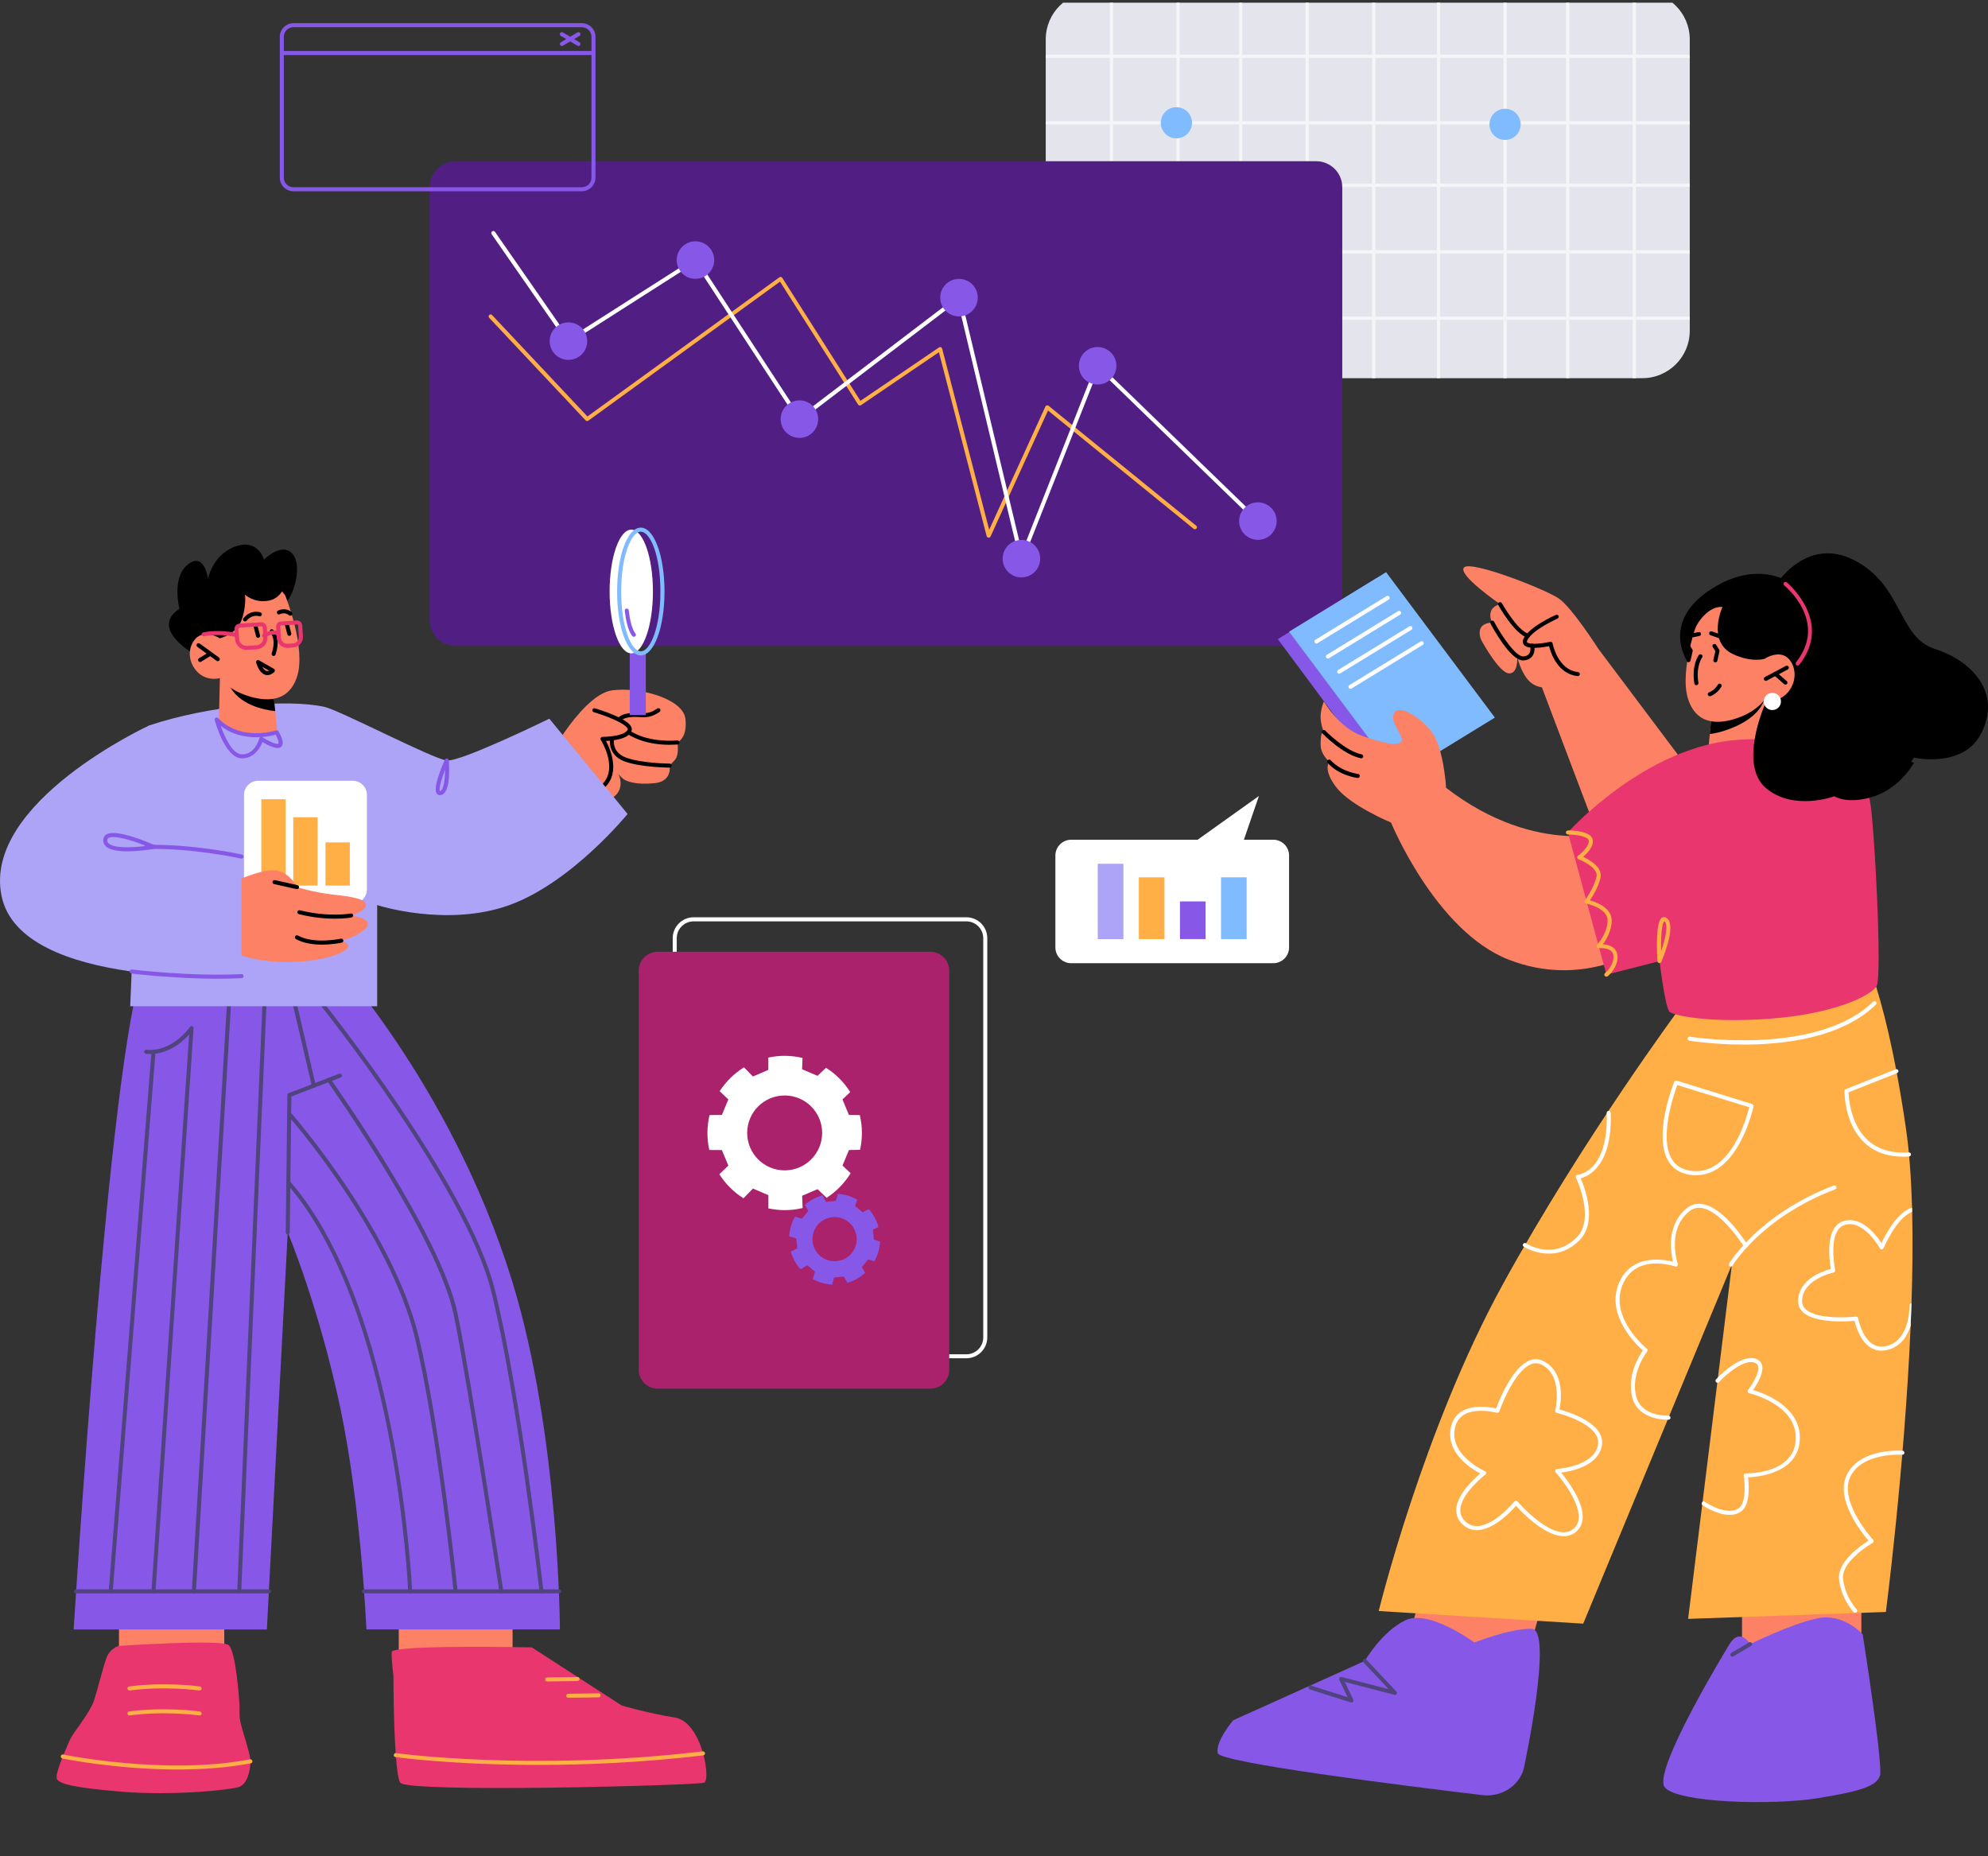 <svg width="738" height="689" viewBox="0 0 738 689" fill="none" xmlns="http://www.w3.org/2000/svg">
<rect x="0" y="0" width="738" height="689" fill="#333333" stroke="none"/>
<g clip-path="url(#clip0_101_1529)">
<path d="M627.287 14.601V122.791C627.287 132.506 619.393 140.392 609.667 140.392H405.826C396.1 140.392 388.206 132.527 388.206 122.791V14.601C388.206 4.886 396.079 -3 405.826 -3H609.667C619.393 -3 627.287 4.886 627.287 14.601Z" fill="#E4E4ED"/>
<path d="M627.286 20.278H388.226V21.477H627.286V20.278Z" fill="#F5F5F7"/>
<path d="M627.286 44.966V46.164H388.626C388.478 46.164 388.331 46.101 388.226 46.017V45.134C388.331 45.029 388.457 44.987 388.626 44.987H627.286V44.966Z" fill="#F5F5F7"/>
<path d="M627.286 68.223V69.337C627.223 69.358 627.159 69.379 627.075 69.379H388.226V68.181H627.096C627.159 68.181 627.223 68.202 627.286 68.223Z" fill="#F5F5F7"/>
<path d="M627.286 92.868V94.067H388.415C388.352 94.067 388.289 94.046 388.226 94.025V92.91C388.289 92.889 388.352 92.868 388.415 92.868H627.286V92.868Z" fill="#F5F5F7"/>
<path d="M627.286 117.576V118.69C627.223 118.712 627.159 118.733 627.075 118.733H388.226V117.534H627.096C627.159 117.534 627.223 117.555 627.286 117.576Z" fill="#F5F5F7"/>
<path d="M413.217 -3H412.018V140.371H413.217V-3Z" fill="#F5F5F7"/>
<path d="M437.913 -3H436.713V140.371H437.913V-3Z" fill="#F5F5F7"/>
<path d="M461.171 -3H459.971V140.371H461.171V-3Z" fill="#F5F5F7"/>
<path d="M485.866 -3H484.666V140.371H485.866V-3Z" fill="#F5F5F7"/>
<path d="M510.578 -3H509.378V140.371H510.578V-3Z" fill="#F5F5F7"/>
<path d="M534.621 -3H533.421V140.371H534.621V-3Z" fill="#F5F5F7"/>
<path d="M559.338 -3H558.138V140.371H559.338V-3Z" fill="#F5F5F7"/>
<path d="M582.574 -3H581.374V140.371H582.574V-3Z" fill="#F5F5F7"/>
<path d="M607.288 -3H606.088V140.371H607.288V-3Z" fill="#F5F5F7"/>
<path d="M436.709 51.358C439.906 51.358 442.498 48.769 442.498 45.575C442.498 42.382 439.906 39.792 436.709 39.792C433.512 39.792 430.92 42.382 430.92 45.575C430.92 48.769 433.512 51.358 436.709 51.358Z" fill="#80BAFF"/>
<path d="M460.562 99.849C463.759 99.849 466.351 97.26 466.351 94.067C466.351 90.873 463.759 88.284 460.562 88.284C457.364 88.284 454.772 90.873 454.772 94.067C454.772 97.26 457.364 99.849 460.562 99.849Z" fill="#5C69A5"/>
<path d="M558.725 51.947C561.922 51.947 564.514 49.358 564.514 46.164C564.514 42.97 561.922 40.381 558.725 40.381C555.527 40.381 552.936 42.97 552.936 46.164C552.936 49.358 555.527 51.947 558.725 51.947Z" fill="#80BAFF"/>
<path d="M488.624 239.792H169.168C163.821 239.792 159.506 235.46 159.506 230.14V69.505C159.506 64.164 163.842 59.853 169.168 59.853H488.624C493.971 59.853 498.286 64.185 498.286 69.505V230.14C498.307 235.46 493.971 239.792 488.624 239.792Z" fill="#511E84"/>
<path d="M367.011 199.607C366.632 199.586 366.358 199.355 366.274 199.039L348.549 130.761L319.603 150.422C319.435 150.527 319.224 150.569 319.035 150.527C318.845 150.485 318.656 150.359 318.551 150.191L289.563 104.559L218.409 156.163C218.093 156.394 217.672 156.352 217.419 156.079L181.59 117.975C181.316 117.681 181.316 117.197 181.632 116.924C181.927 116.651 182.411 116.651 182.685 116.966L218.072 154.607L289.331 102.94C289.5 102.814 289.71 102.772 289.921 102.814C290.131 102.856 290.299 102.982 290.405 103.151L319.414 148.803L348.591 128.973C348.801 128.826 349.054 128.805 349.286 128.889C349.517 128.973 349.686 129.163 349.749 129.394L367.221 196.642L388.083 150.906C388.189 150.695 388.378 150.548 388.589 150.485C388.82 150.443 389.052 150.485 389.241 150.632L444.059 195.149C444.375 195.402 444.438 195.885 444.164 196.201C443.891 196.516 443.428 196.579 443.112 196.306L389.052 152.399L367.706 199.187C367.579 199.439 367.306 199.607 367.011 199.607Z" fill="#FFAF45"/>
<path d="M379.179 208.145C378.8 208.124 378.526 207.893 378.442 207.577L355.538 111.793L297.226 156.184C297.057 156.31 296.847 156.373 296.636 156.331C296.426 156.289 296.257 156.184 296.131 155.995L257.944 97.578L211.42 127.27C211.083 127.481 210.62 127.396 210.389 127.06L182.516 86.938C182.285 86.602 182.369 86.139 182.706 85.887C183.043 85.655 183.506 85.739 183.758 86.076L211.231 125.609L257.775 95.917C258.112 95.707 258.575 95.791 258.807 96.148L296.952 154.502L355.538 109.901C355.749 109.754 356.001 109.712 356.254 109.796C356.485 109.88 356.675 110.09 356.738 110.321L379.368 204.907L406.777 135.513C406.862 135.282 407.072 135.114 407.325 135.051C407.577 134.988 407.83 135.072 407.998 135.24L467.49 192.899C467.784 193.194 467.784 193.656 467.511 193.951C467.216 194.245 466.753 194.245 466.458 193.972L407.767 137.09L379.895 207.64C379.768 207.956 379.474 208.145 379.179 208.145Z" fill="white"/>
<path d="M217.986 126.639C217.986 130.487 214.87 133.6 211.018 133.6C207.165 133.6 204.05 130.487 204.05 126.639C204.05 122.791 207.165 119.679 211.018 119.679C214.849 119.679 217.986 122.791 217.986 126.639Z" fill="#8758E7"/>
<path d="M265.143 96.548C265.143 100.396 262.027 103.508 258.175 103.508C254.323 103.508 251.207 100.396 251.207 96.548C251.207 92.7 254.323 89.587 258.175 89.587C262.006 89.587 265.143 92.7 265.143 96.548Z" fill="#8758E7"/>
<path d="M362.969 110.49C362.969 114.338 359.854 117.45 356.001 117.45C352.149 117.45 349.033 114.338 349.033 110.49C349.033 106.641 352.149 103.529 356.001 103.529C359.854 103.529 362.969 106.641 362.969 110.49Z" fill="#8758E7"/>
<path d="M414.439 135.787C414.439 139.635 411.323 142.747 407.471 142.747C403.619 142.747 400.503 139.635 400.503 135.787C400.503 131.938 403.619 128.826 407.471 128.826C411.302 128.826 414.439 131.938 414.439 135.787Z" fill="#8758E7"/>
<path d="M473.932 193.446C473.932 197.294 470.817 200.406 466.964 200.406C463.112 200.406 459.996 197.294 459.996 193.446C459.996 189.598 463.112 186.486 466.964 186.486C470.817 186.486 473.932 189.598 473.932 193.446Z" fill="#8758E7"/>
<path d="M303.729 155.595C303.729 159.443 300.613 162.556 296.761 162.556C292.909 162.556 289.793 159.443 289.793 155.595C289.793 151.747 292.909 148.635 296.761 148.635C300.613 148.614 303.729 151.747 303.729 155.595Z" fill="#8758E7"/>
<path d="M386.145 207.388C386.145 211.236 383.029 214.348 379.177 214.348C375.325 214.348 372.209 211.236 372.209 207.388C372.209 203.54 375.325 200.427 379.177 200.427C383.029 200.427 386.145 203.54 386.145 207.388Z" fill="#8758E7"/>
<path d="M215.987 70.999H108.941C106.141 70.999 103.867 68.728 103.867 65.931V13.675C103.867 10.879 106.141 8.608 108.941 8.608H215.987C218.787 8.608 221.06 10.879 221.06 13.675V65.931C221.06 68.728 218.787 70.999 215.987 70.999ZM108.941 10.101C106.962 10.101 105.362 11.699 105.362 13.675V65.931C105.362 67.907 106.962 69.505 108.941 69.505H215.987C217.966 69.505 219.566 67.907 219.566 65.931V13.675C219.566 11.699 217.966 10.101 215.987 10.101H108.941V10.101Z" fill="#8758E7"/>
<path d="M220.324 20.447H104.625C104.204 20.447 103.867 20.11 103.867 19.69C103.867 19.269 104.204 18.933 104.625 18.933H220.324C220.745 18.933 221.082 19.269 221.082 19.69C221.06 20.11 220.724 20.447 220.324 20.447Z" fill="#8758E7"/>
<path d="M208.598 17.082C208.346 17.082 208.093 16.956 207.946 16.703C207.735 16.346 207.862 15.883 208.22 15.673L214.367 12.035C214.724 11.825 215.188 11.951 215.398 12.309C215.609 12.666 215.482 13.129 215.124 13.339L208.977 16.977C208.851 17.061 208.725 17.082 208.598 17.082Z" fill="#8758E7"/>
<path d="M214.745 17.082C214.619 17.082 214.471 17.04 214.366 16.977L208.198 13.339C207.84 13.129 207.714 12.666 207.924 12.309C208.135 11.951 208.598 11.825 208.956 12.035L215.103 15.673C215.461 15.883 215.587 16.346 215.377 16.703C215.25 16.956 214.998 17.082 214.745 17.082Z" fill="#8758E7"/>
<path d="M358.737 504.223H257.5C253.206 504.223 249.732 500.732 249.732 496.463V348.277C249.732 343.987 253.227 340.518 257.5 340.518H358.737C363.031 340.518 366.505 343.987 366.505 348.277V496.463C366.505 500.753 363.031 504.223 358.737 504.223ZM257.5 342.032C254.048 342.032 251.227 344.828 251.227 348.298V496.484C251.227 499.933 254.027 502.751 257.5 502.751H358.737C362.189 502.751 365.01 499.954 365.01 496.484V348.298C365.01 344.849 362.189 342.032 358.737 342.032H257.5Z" fill="white"/>
<path d="M244.134 515.515H345.371C349.244 515.515 352.381 512.381 352.381 508.512V360.326C352.381 356.457 349.244 353.324 345.371 353.324H244.134C240.261 353.324 237.124 356.457 237.124 360.326V508.512C237.103 512.36 240.261 515.515 244.134 515.515Z" fill="#AA216C"/>
<path d="M319.268 426.86C319.731 424.841 319.962 422.738 319.962 420.572C319.962 418.301 319.689 416.072 319.183 413.948L315.141 413.906L312.742 408.144L315.626 405.411C313.352 401.773 310.279 398.682 306.637 396.39L303.479 399.376L297.753 396.936L297.921 392.731C295.795 392.226 293.564 391.953 291.29 391.953C289.206 391.953 287.185 392.184 285.227 392.605V397.168L279.501 399.628L276.196 396.221C272.554 398.471 269.481 401.499 267.165 405.074L270.386 408.144L267.986 413.906L263.397 413.948C262.892 416.072 262.618 418.301 262.618 420.593C262.618 422.759 262.85 424.862 263.313 426.902L267.986 426.944L270.386 432.705L267.039 435.902C269.313 439.498 272.386 442.568 276.007 444.839L279.522 441.222L285.248 443.682V448.582C287.206 449.002 289.227 449.234 291.311 449.234C293.606 449.234 295.816 448.96 297.963 448.456L297.774 443.892L303.5 441.453L306.868 444.649C310.468 442.315 313.521 439.203 315.773 435.544L312.763 432.684L315.163 426.923L319.268 426.86ZM291.29 434.472C283.606 434.472 277.375 428.247 277.375 420.572C277.375 412.897 283.606 406.672 291.29 406.672C298.974 406.672 305.205 412.897 305.205 420.572C305.205 428.247 298.974 434.472 291.29 434.472Z" fill="white"/>
<path d="M324.594 468.201C325.184 467.129 325.668 465.993 326.026 464.774C326.405 463.491 326.615 462.187 326.7 460.904L324.426 460.21L324.026 456.551L326.11 455.479C325.436 453.04 324.194 450.79 322.531 448.876L320.258 450.033L317.416 447.699L318.216 445.343C317.1 444.713 315.879 444.187 314.595 443.808C313.416 443.472 312.237 443.262 311.058 443.177L310.3 445.764L306.659 446.206L305.353 443.745C302.932 444.418 300.68 445.617 298.764 447.257L300.069 449.528L297.754 452.388L295.143 451.652C294.512 452.766 293.986 453.986 293.607 455.269C293.249 456.488 293.038 457.729 292.954 458.949L295.586 459.748L295.986 463.407L293.565 464.647C294.259 467.066 295.48 469.295 297.143 471.187L299.733 469.715L302.554 472.07L301.733 474.846C302.764 475.414 303.88 475.876 305.059 476.213C306.343 476.591 307.648 476.802 308.953 476.886L309.606 474.278L313.248 473.858L314.616 476.213C317.037 475.498 319.289 474.236 321.163 472.533L319.942 470.409L322.258 467.549L324.594 468.201ZM307.501 467.865C303.143 466.582 300.659 462.04 301.943 457.687C303.227 453.355 307.774 450.853 312.132 452.136C316.469 453.418 318.974 457.96 317.69 462.313C316.426 466.666 311.858 469.147 307.501 467.865Z" fill="#8758E7"/>
<path d="M646.681 590.775V625.598H690.994V579.882L646.681 590.775Z" fill="#FC8165"/>
<path d="M531.339 577.759L522.034 611.32L564.79 623.138L576.978 579.062L531.339 577.759Z" fill="#FC8165"/>
<path d="M658.803 217.755C658.803 217.755 670.171 198.661 688.317 207.956C706.484 217.25 704.485 236.491 718.273 240.907C732.062 245.323 743.345 257.204 735.325 272.512C728.631 285.319 710.484 281.26 710.484 281.26C710.484 281.26 699.201 300.459 679.244 293.898C659.287 287.337 650.193 276.991 652.277 260.463C654.361 243.935 658.803 217.755 658.803 217.755Z" fill="black"/>
<path d="M626.366 245.512C626.366 245.512 615.587 229.783 637.418 217.376C659.248 204.991 675.142 221.981 675.331 231.108C675.521 240.234 670.3 244.482 670.3 244.482C670.3 244.482 672.342 264.269 653.291 262.902C634.26 261.557 626.366 245.512 626.366 245.512Z" fill="black"/>
<path d="M655.122 259.748L655.522 275.73C655.522 275.73 652.743 280.398 643.396 281.386C636.428 282.122 633.944 280.608 633.944 280.608L634.723 272.491L635.481 264.564L652.301 260.421L655.122 259.748Z" fill="#FC8165"/>
<path d="M655.056 258.991C655.035 259.433 654.867 259.959 654.635 260.547C651.246 268.622 638.742 272.05 634.721 272.512L635.479 264.585L655.056 258.991Z" fill="black"/>
<path d="M630.996 228.227C630.996 228.227 623.102 248.477 626.681 259.538C630.281 270.599 640.406 268.412 646.406 266.015C652.427 263.596 655.1 259.748 655.1 259.748C655.1 259.748 660.889 261.451 664.468 256.005C668.068 250.559 665.479 244.566 662.153 243.304C658.847 242.042 655.058 244.545 655.058 244.545L657.858 238.636C657.9 238.636 643.943 209.764 630.996 228.227Z" fill="#FC8165"/>
<path d="M629.734 254.365C629.376 254.365 629.06 254.113 628.997 253.734C627.881 246.942 630.534 243.325 630.66 243.178C630.913 242.841 631.376 242.778 631.713 243.031C632.049 243.283 632.113 243.746 631.86 244.082C631.839 244.124 629.481 247.362 630.492 253.482C630.555 253.881 630.281 254.281 629.881 254.344C629.818 254.365 629.776 254.365 629.734 254.365Z" fill="black"/>
<path d="M655.541 252.746C655.267 252.746 655.015 252.599 654.867 252.346C654.678 251.989 654.804 251.526 655.183 251.337L662.972 247.194C663.33 247.005 663.793 247.131 663.983 247.51C664.172 247.867 664.046 248.33 663.667 248.519L655.878 252.662C655.773 252.725 655.646 252.746 655.541 252.746Z" fill="black"/>
<path d="M662.803 254.155C662.634 254.155 662.445 254.092 662.319 253.965L658.572 250.685C658.256 250.412 658.235 249.928 658.487 249.634C658.761 249.318 659.245 249.297 659.54 249.571L663.287 252.851C663.603 253.124 663.624 253.587 663.371 253.902C663.224 254.071 663.013 254.155 662.803 254.155Z" fill="black"/>
<path d="M627.859 238.257C627.859 238.257 628.238 233.316 632.006 229.089C636.027 224.589 639.416 225.346 639.416 225.346C639.416 225.346 633.501 238.299 643.458 242.884C650.552 246.122 655.099 244.545 655.099 244.545L665.246 234.472L645.037 218.091C645.058 218.091 626.638 215.505 627.859 238.257Z" fill="black"/>
<path d="M634.72 258.465C634.405 258.465 634.11 258.276 634.005 257.961C633.878 257.561 634.068 257.141 634.468 257.014C634.489 257.014 636.468 256.3 637.731 254.155C637.941 253.797 638.404 253.692 638.762 253.881C639.12 254.092 639.246 254.554 639.036 254.912C637.478 257.54 635.057 258.402 634.952 258.444C634.889 258.444 634.805 258.465 634.72 258.465Z" fill="black"/>
<path d="M636.784 245.912C636.721 245.912 636.679 245.912 636.615 245.891C636.215 245.806 635.963 245.407 636.047 244.986L636.784 241.727L635.815 240.192C635.584 239.834 635.689 239.372 636.047 239.161C636.405 238.951 636.868 239.035 637.079 239.393L638.215 241.201C638.321 241.369 638.363 241.58 638.321 241.769L637.521 245.323C637.436 245.659 637.142 245.912 636.784 245.912Z" fill="black"/>
<path d="M626.829 245.827C626.766 245.827 626.723 245.827 626.66 245.806C626.26 245.722 626.008 245.323 626.092 244.902L626.829 241.643L625.86 240.108C625.629 239.75 625.734 239.288 626.092 239.077C626.45 238.846 626.913 238.951 627.123 239.309L628.26 241.117C628.366 241.285 628.408 241.496 628.365 241.685L627.566 245.239C627.481 245.575 627.166 245.827 626.829 245.827Z" fill="black"/>
<path d="M628.513 236.575C628.155 236.575 627.86 236.323 627.776 235.986C627.692 235.587 627.944 235.187 628.365 235.103L630.576 234.64C630.976 234.556 631.376 234.809 631.46 235.208C631.544 235.608 631.291 236.007 630.87 236.091L628.66 236.554C628.618 236.575 628.555 236.575 628.513 236.575Z" fill="black"/>
<path d="M550.285 268.959L514.266 291.038L474.374 237.269L510.961 214.622L550.285 268.959Z" fill="#8758E7"/>
<path d="M554.937 266.393L518.918 288.473L478.541 234.493L514.56 212.414L554.937 266.393Z" fill="#80BAFF"/>
<path d="M488.668 238.888C488.415 238.888 488.163 238.762 488.036 238.531C487.826 238.173 487.931 237.711 488.289 237.5L514.73 221.309C515.066 221.098 515.551 221.203 515.761 221.561C515.972 221.918 515.866 222.381 515.509 222.591L489.068 238.783C488.942 238.846 488.794 238.888 488.668 238.888Z" fill="white"/>
<path d="M492.943 244.461C492.691 244.461 492.438 244.335 492.312 244.103C492.101 243.746 492.207 243.283 492.564 243.073L519.005 226.881C519.342 226.671 519.826 226.776 520.037 227.133C520.247 227.491 520.142 227.953 519.784 228.164L493.343 244.356C493.217 244.419 493.091 244.461 492.943 244.461Z" fill="white"/>
<path d="M497.129 250.096C496.876 250.096 496.624 249.97 496.497 249.739C496.287 249.381 496.392 248.919 496.75 248.708L523.191 232.517C523.527 232.306 524.012 232.411 524.222 232.769C524.433 233.126 524.327 233.589 523.969 233.799L497.529 249.991C497.403 250.054 497.255 250.096 497.129 250.096Z" fill="white"/>
<path d="M501.318 255.711C501.066 255.711 500.813 255.585 500.687 255.353C500.476 254.996 500.582 254.533 500.939 254.323L527.38 238.131C527.717 237.921 528.201 238.026 528.412 238.383C528.622 238.741 528.517 239.203 528.159 239.414L501.718 255.606C501.592 255.69 501.466 255.711 501.318 255.711Z" fill="white"/>
<path d="M593.399 240.928L632.449 292.91L594.956 314.8L570.663 250.58L593.399 240.928Z" fill="#FC8165"/>
<path d="M639.902 237.479C639.817 237.479 639.733 237.458 639.649 237.437L634.997 235.818C634.597 235.692 634.386 235.25 634.533 234.851C634.66 234.451 635.102 234.262 635.481 234.388L640.133 236.007C640.533 236.133 640.744 236.575 640.596 236.975C640.491 237.29 640.217 237.479 639.902 237.479Z" fill="black"/>
<path d="M536.833 292.468C536.833 292.468 535.991 277.643 531.507 271.776C527.023 265.909 519.192 261.346 517.508 264.753C515.824 268.159 521.15 273.059 520.308 275.078C519.466 277.096 513.866 276.087 505.466 273.101C497.067 270.115 491.467 260.4 491.467 260.4C491.467 260.4 489.783 264.248 490.352 267.739C490.92 271.229 492.036 273.101 492.036 273.101C492.036 273.101 490.246 269.064 490.246 276.444C490.246 280.145 493.446 282.732 493.446 282.732C493.446 282.732 490.92 285.76 496.246 292.489C501.572 299.197 516.392 305.358 516.392 305.358C516.392 305.358 532.897 345.627 560.053 356.247C587.209 366.866 608.471 352.609 608.471 352.609L600.072 308.428C600.093 308.407 571 318.753 536.833 292.468Z" fill="#FC8165"/>
<path d="M505.319 281.512C505.277 281.512 505.214 281.512 505.172 281.491C498.52 280.103 491.194 272.554 490.899 272.239C490.605 271.944 490.626 271.461 490.92 271.187C491.215 270.893 491.699 270.914 491.973 271.208C492.036 271.293 499.278 278.737 505.467 280.04C505.867 280.124 506.141 280.524 506.056 280.923C505.993 281.281 505.677 281.512 505.319 281.512Z" fill="black"/>
<path d="M504.054 288.809C504.012 288.809 503.97 288.809 503.928 288.809C496.265 287.527 493.002 283.363 492.855 283.174C492.602 282.837 492.666 282.375 492.981 282.122C493.318 281.87 493.781 281.933 494.034 282.248C494.055 282.29 497.129 286.118 504.16 287.316C504.56 287.379 504.854 287.779 504.77 288.178C504.728 288.557 504.412 288.809 504.054 288.809Z" fill="black"/>
<path d="M709.6 483.846C709.516 486.622 709.39 489.377 709.285 492.153C707.032 544.997 700.085 598.408 700.085 598.408L626.679 600.974L642.931 469.442L587.734 602.74L511.822 598.051C511.822 598.051 528.305 530.571 557.967 476.634C587.607 422.696 623.69 374.121 623.69 374.121L689.117 349.013C689.117 349.013 699.054 361.125 707.516 418.722C708.779 427.364 709.495 437.416 709.811 448.33C709.832 448.834 709.832 449.381 709.853 449.907C710.106 460.673 709.979 472.155 709.6 483.846Z" fill="#FFAF45"/>
<path d="M667.33 247.068C667.162 247.068 666.993 247.026 666.867 246.9C666.53 246.648 666.488 246.164 666.741 245.848C678.614 230.918 663.036 217.881 662.362 217.334C662.046 217.061 662.004 216.598 662.257 216.283C662.509 215.967 662.994 215.925 663.309 216.178C663.478 216.325 680.719 230.708 667.92 246.795C667.772 246.984 667.562 247.068 667.33 247.068Z" fill="#EA366E"/>
<path d="M582.05 308.975C582.05 308.975 610.953 276.676 645.836 274.594C680.718 272.491 692.465 289.272 694.149 297.241C695.833 305.211 698.759 362.24 696.675 366.025C694.57 369.789 680.255 376.518 656.972 378.179C633.689 379.862 621.521 376.918 619.837 375.656C618.153 374.394 616.069 356.794 616.069 356.794L596.344 361.819L582.05 308.975Z" fill="#EA366E"/>
<path d="M655.119 261.683C655.119 261.683 645.309 283.763 655.519 292.51C665.729 301.258 680.949 295.601 680.949 295.601C680.949 295.601 686.085 298.882 695.895 295.559C705.705 292.237 710.505 283.153 710.505 283.153L655.119 261.683Z" fill="black"/>
<path d="M593.398 240.928C593.398 240.928 583.588 225.556 578.662 222.171C573.736 218.785 546.243 207.998 543.527 210.626C540.811 213.255 556.874 224.274 556.874 224.274C556.874 224.274 554.116 224.862 553.442 227.091C552.769 229.32 553.99 231.129 553.99 231.129C553.99 231.129 550.558 231.024 549.59 233.337C548.621 235.65 550.221 238.215 550.221 238.215C550.221 238.215 556.537 249.739 560.116 249.97C563.694 250.222 563.231 243.851 563.231 243.851C563.231 243.851 564.536 249.655 567.673 252.851C570.81 256.047 577.23 256.384 583.862 252.893C590.514 249.402 593.398 240.928 593.398 240.928Z" fill="#FC8165"/>
<path d="M585.734 251C578.197 250.201 575.692 242.379 575.061 239.876C572.556 240.381 567.145 241.201 565.693 239.351C565.356 238.909 565.061 238.131 565.651 236.953C567.861 232.538 577.187 228.437 577.587 228.269C577.966 228.101 578.408 228.269 578.576 228.647C578.745 229.026 578.576 229.467 578.197 229.636C578.113 229.678 568.977 233.694 566.998 237.626C566.872 237.9 566.745 238.257 566.872 238.425C567.587 239.33 571.882 239.056 575.461 238.257C575.671 238.215 575.861 238.257 576.05 238.362C576.219 238.468 576.345 238.657 576.366 238.846C576.387 238.951 578.218 248.687 585.797 249.486C586.218 249.528 586.513 249.907 586.471 250.306C586.428 250.727 586.113 251 585.734 251Z" fill="black"/>
<path d="M567.188 236.764C567.104 236.764 567.041 236.743 566.956 236.722C562.072 235.124 556.473 225.072 556.22 224.652C556.01 224.294 556.157 223.832 556.515 223.622C556.873 223.432 557.336 223.558 557.546 223.916C557.609 224.021 563.104 233.883 567.419 235.292C567.819 235.418 568.03 235.839 567.904 236.238C567.798 236.575 567.504 236.764 567.188 236.764Z" fill="black"/>
<path d="M565.379 245.176C560.706 245.176 554.053 232.916 553.317 231.486C553.127 231.129 553.253 230.666 553.632 230.477C553.99 230.288 554.453 230.414 554.643 230.792C557.316 235.86 562.705 243.788 565.442 243.683C566.453 243.641 567.168 243.304 567.61 242.736C568.453 241.643 568.074 239.898 568.074 239.876C567.989 239.477 568.242 239.077 568.642 238.972C569.042 238.888 569.442 239.14 569.547 239.54C569.568 239.645 570.074 241.979 568.81 243.62C568.095 244.566 566.979 245.091 565.526 245.155C565.463 245.176 565.421 245.176 565.379 245.176Z" fill="black"/>
<path d="M616.05 357.53C616.008 357.53 615.965 357.53 615.923 357.509C615.586 357.445 615.313 357.172 615.292 356.815C615.081 353.387 614.555 342.053 616.997 340.644C617.292 340.476 617.923 340.265 618.681 340.77C622.365 343.23 617.692 354.775 616.723 357.067C616.618 357.34 616.344 357.53 616.05 357.53ZM617.881 342.011C616.976 342.368 616.513 347.247 616.66 353.135C618.302 348.382 619.439 343.062 617.881 342.011Z" fill="#FFAF45"/>
<path d="M647.353 387.768C636.28 387.768 627.901 386.443 627.102 386.317C626.702 386.254 626.407 385.855 626.491 385.455C626.554 385.055 626.933 384.782 627.354 384.845C627.817 384.929 674.425 392.247 695.371 371.85C695.666 371.555 696.15 371.576 696.424 371.871C696.719 372.165 696.697 372.649 696.403 372.922C683.835 385.14 662.931 387.768 647.353 387.768Z" fill="white"/>
<path d="M642.554 470.199C642.427 470.199 642.301 470.157 642.175 470.094C641.817 469.884 641.69 469.421 641.901 469.063C642.006 468.874 652.806 450.727 680.741 440.108C681.141 439.96 681.562 440.15 681.709 440.549C681.857 440.928 681.667 441.369 681.267 441.516C653.858 451.925 643.29 469.631 643.185 469.821C643.08 470.052 642.827 470.199 642.554 470.199Z" fill="white"/>
<path d="M706.592 429.404C700.635 429.404 695.751 427.638 692.067 424.126C684.615 417.039 684.72 405.495 684.72 405.011C684.72 404.717 684.909 404.443 685.204 404.317L703.729 396.957C704.108 396.81 704.55 396.999 704.698 397.378C704.845 397.757 704.655 398.198 704.277 398.345L686.236 405.495C686.299 407.745 686.972 417.187 693.098 423.011C696.887 426.607 702.087 428.226 708.613 427.806C709.013 427.806 709.392 428.1 709.413 428.5C709.434 428.92 709.118 429.278 708.718 429.299C707.982 429.383 707.266 429.404 706.592 429.404Z" fill="white"/>
<path d="M629.627 436.28C628.806 436.28 627.964 436.217 627.101 436.07C623.501 435.481 620.828 433.715 619.186 430.813C613.755 421.203 621.186 402.404 621.502 401.605C621.649 401.247 622.049 401.058 622.428 401.163L650.447 409.848C650.826 409.953 651.037 410.332 650.953 410.71C650.91 410.983 645.5 436.28 629.627 436.28ZM622.659 402.803C621.396 406.189 615.944 422.023 620.491 430.056C621.902 432.558 624.217 434.072 627.333 434.577C642.321 436.974 648.342 415.168 649.332 411.046L622.659 402.803Z" fill="white"/>
<path d="M565.947 655.185C565.947 655.185 576.704 604.801 568.578 604.654C560.453 604.507 547.316 609.743 547.316 609.743C547.316 609.743 530.581 597.336 521.802 601.457C513.024 605.558 506.624 616.598 506.624 616.598L457.827 638.593C457.827 638.593 451.154 646.311 452.038 650.811C452.732 654.322 520.476 662.818 550.243 666.393C557.905 667.297 564.852 662.355 565.947 655.185Z" fill="#8758E7"/>
<path d="M501.697 632.032C501.613 632.032 501.55 632.011 501.465 631.99L486.287 627.175C485.887 627.049 485.677 626.628 485.803 626.229C485.929 625.829 486.35 625.619 486.75 625.745L500.265 630.035L497.171 623.6C497.045 623.327 497.087 623.032 497.276 622.801C497.466 622.57 497.76 622.465 498.055 622.549L515.507 627.049L506.097 617.06C505.802 616.766 505.823 616.282 506.118 616.009C506.412 615.714 506.897 615.736 507.17 616.03L518.37 627.911C518.601 628.163 518.643 628.521 518.475 628.815C518.307 629.109 517.97 629.236 517.633 629.152L499.234 624.399L502.371 630.939C502.497 631.212 502.455 631.528 502.265 631.759C502.118 631.948 501.908 632.032 501.697 632.032Z" fill="#50447E"/>
<path d="M641.985 610.457C641.985 610.457 613.039 657.687 618.028 663.533C623.017 669.358 658.3 670.178 674.404 667.591C690.508 665.026 696.676 663.091 697.897 659.159C699.118 655.227 691.477 606.693 691.477 606.693C691.477 606.693 684.382 598.724 674.657 600.763C664.931 602.824 649.711 610.331 649.711 610.331C649.711 610.331 645.921 603.876 641.985 610.457Z" fill="#8758E7"/>
<path d="M643.098 615C642.846 615 642.593 614.873 642.446 614.621C642.235 614.264 642.362 613.801 642.72 613.591L649.309 609.7C649.667 609.49 650.13 609.616 650.34 609.974C650.551 610.331 650.424 610.794 650.067 611.004L643.477 614.894C643.351 614.979 643.225 615 643.098 615Z" fill="#50447E"/>
<path d="M472.668 357.572H397.661C394.42 357.572 391.788 354.943 391.788 351.705V317.597C391.788 314.359 394.42 311.73 397.661 311.73H472.668C475.91 311.73 478.541 314.359 478.541 317.597V351.705C478.541 354.943 475.91 357.572 472.668 357.572Z" fill="white"/>
<path d="M439.912 315.073L467.342 295.496L460.627 315.073H439.912Z" fill="white"/>
<path d="M417.031 320.667H407.516V348.635H417.031V320.667Z" fill="#ADA4F7"/>
<path d="M432.289 325.693H422.773V348.613H432.289V325.693Z" fill="#FFAF45"/>
<path d="M462.794 325.693H453.278V348.613H462.794V325.693Z" fill="#80BAFF"/>
<path d="M447.554 334.63H438.039V348.613H447.554V334.63Z" fill="#8758E7"/>
<path d="M661.142 260.4C661.142 262.166 659.71 263.596 657.942 263.596C656.174 263.596 654.742 262.166 654.742 260.4C654.742 258.634 656.174 257.204 657.942 257.204C659.71 257.204 661.142 258.634 661.142 260.4Z" fill="white"/>
<path d="M596.324 362.555C596.114 362.555 595.882 362.471 595.735 362.282C595.461 361.966 595.524 361.483 595.84 361.23C595.882 361.209 599.271 358.371 598.934 354.754C598.871 353.997 598.556 353.408 598.008 352.966C596.471 351.705 593.545 351.978 593.524 351.999C593.208 352.02 592.914 351.873 592.766 351.578C592.619 351.305 592.682 350.969 592.893 350.737C592.935 350.695 596.787 346.511 596.787 341.653C596.787 337.09 588.893 335.408 588.809 335.408C588.556 335.366 588.346 335.176 588.261 334.945C588.177 334.714 588.198 334.44 588.367 334.23C588.409 334.188 591.651 329.793 592.661 325.566C593.524 321.866 586.072 319.006 586.009 318.985C585.756 318.879 585.567 318.669 585.525 318.396C585.483 318.122 585.588 317.849 585.819 317.681C586.998 316.798 590.261 313.833 589.777 311.961C589.356 310.426 584.977 309.816 582.072 309.774C581.63 309.795 581.314 309.438 581.314 309.038C581.314 308.597 581.609 308.281 582.178 308.281C583.798 308.281 590.409 308.471 591.23 311.583C591.882 314.022 589.251 316.735 587.714 318.08C590.072 319.174 595.061 321.971 594.135 325.924C593.335 329.31 591.272 332.674 590.219 334.23C592.661 334.924 598.303 337.048 598.303 341.674C598.303 345.48 596.324 348.782 595.04 350.527C596.24 350.611 597.819 350.906 598.977 351.852C599.84 352.567 600.324 353.513 600.45 354.67C600.85 359.107 596.956 362.303 596.808 362.45C596.661 362.492 596.492 362.555 596.324 362.555Z" fill="#FFAF45"/>
<path d="M619.018 527.038C616.955 527.038 607.524 526.576 605.777 518.122C604.135 510.258 608.451 503.36 609.882 501.342C607.251 499.008 596.199 488.304 600.872 476.592C605.293 465.51 617.082 467.381 621.06 468.369C620.176 464.795 618.597 454.848 626.008 448.645C627.755 447.173 629.776 446.605 632.007 446.984C640.112 448.288 648.343 461.472 648.701 462.04C648.911 462.397 648.806 462.86 648.448 463.07C648.09 463.281 647.627 463.176 647.417 462.818C647.333 462.692 639.186 449.654 631.755 448.456C629.965 448.161 628.386 448.603 626.955 449.802C618.619 456.762 622.787 469.084 622.829 469.211C622.913 469.484 622.85 469.778 622.66 469.989C622.45 470.199 622.155 470.262 621.881 470.157C621.271 469.947 607.04 465.152 602.262 477.159C597.42 489.314 611.208 500.543 611.356 500.648C611.672 500.9 611.735 501.384 611.482 501.699C611.419 501.783 605.482 509.354 607.251 517.807C608.956 525.987 618.934 525.545 619.334 525.524C619.776 525.545 620.113 525.819 620.134 526.239C620.155 526.66 619.839 527.017 619.418 527.038C619.397 527.017 619.25 527.038 619.018 527.038Z" fill="white"/>
<path d="M580.492 570.273C573.503 570.273 565.061 561.525 562.767 559.001C560.893 561.146 554.767 567.623 548.81 568.022C546.599 568.17 544.599 567.455 542.936 565.899C541.273 564.322 540.494 562.45 540.6 560.284C540.894 554.754 547.105 549.013 549.526 546.994C546.22 545.291 536.81 539.529 538.537 530.151C539.042 527.396 540.41 525.314 542.558 523.968C546.936 521.256 553.273 522.37 555.378 522.854C556.494 519.868 561.356 507.692 567.693 505.085C569.44 504.37 571.166 504.391 572.829 505.211C581.082 509.206 579.524 520.225 578.934 523.211C582.324 524.137 596.197 528.426 594.639 536.733C593.249 544.261 583.355 546.195 579.545 546.658C581.945 549.581 587.986 557.571 587.523 563.733C587.376 565.773 586.534 567.434 585.018 568.674C583.671 569.81 582.134 570.273 580.492 570.273ZM562.767 557.109C562.977 557.109 563.188 557.214 563.335 557.382C563.462 557.55 577.124 573.301 584.092 567.539C585.292 566.551 585.945 565.268 586.05 563.628C586.555 556.751 577.587 546.658 577.503 546.553C577.313 546.342 577.25 546.027 577.377 545.754C577.482 545.48 577.734 545.312 578.029 545.291C578.155 545.291 591.713 544.429 593.186 536.459C594.639 528.595 578.05 524.515 577.882 524.473C577.692 524.431 577.524 524.305 577.419 524.137C577.313 523.968 577.292 523.758 577.334 523.569C577.377 523.443 580.471 510.573 572.198 506.557C570.914 505.947 569.651 505.905 568.282 506.473C561.799 509.143 556.62 523.842 556.578 523.989C556.451 524.368 556.03 524.578 555.673 524.473C555.588 524.452 547.989 522.391 543.378 525.251C541.589 526.366 540.473 528.111 540.052 530.424C538.2 540.349 551.125 546.09 551.252 546.132C551.504 546.237 551.673 546.469 551.694 546.721C551.736 546.994 551.61 547.247 551.399 547.415C551.315 547.478 542.431 554.312 542.115 560.347C542.031 562.072 542.642 563.501 543.968 564.784C545.336 566.067 546.873 566.635 548.704 566.508C555.041 566.088 562.093 557.466 562.177 557.382C562.304 557.214 562.514 557.109 562.767 557.109C562.746 557.109 562.746 557.109 562.767 557.109Z" fill="white"/>
<path d="M685.015 454.659C691.962 452.788 697.814 463.323 697.877 463.428C698.003 463.68 698.277 463.806 698.572 463.806C698.867 463.785 699.098 463.596 699.224 463.365C699.288 463.239 703.961 452.157 709.687 449.949C709.729 449.928 709.792 449.907 709.834 449.907C709.813 449.381 709.813 448.834 709.792 448.33C709.561 448.393 709.35 448.456 709.119 448.561C704.024 450.538 699.94 458.318 698.446 461.451C696.53 458.486 691.183 451.463 684.615 453.208C677.31 455.164 679.099 467.844 679.668 471.061C676.952 471.776 667.563 474.783 667.521 482.963C667.5 484.645 668.153 486.075 669.416 487.211C673.942 491.311 685.52 490.575 688.467 490.344C688.909 492.258 690.488 497.725 694.319 500.206C695.583 501.005 696.972 501.405 698.467 501.405C699.246 501.405 700.066 501.3 700.93 501.068C705.771 499.744 708.129 495.853 709.266 492.173C709.371 489.398 709.498 486.643 709.582 483.867C709.455 483.867 709.308 483.909 709.203 483.972C708.971 484.099 708.845 484.372 708.845 484.624C708.845 484.751 709.182 497.304 700.53 499.618C698.509 500.143 696.719 499.933 695.14 498.924C691.078 496.337 689.814 489.461 689.793 489.377C689.751 489.019 689.415 488.767 689.057 488.767C688.825 488.767 675.036 490.26 670.405 486.096C669.437 485.255 668.995 484.225 668.995 482.984C669.037 474.846 680.573 472.407 680.678 472.386C680.889 472.344 681.036 472.239 681.141 472.049C681.247 471.902 681.289 471.671 681.247 471.482C681.268 471.334 678.173 456.489 685.015 454.659Z" fill="white"/>
<path d="M574.956 465.383C569.714 465.383 565.736 462.839 565.652 462.797C565.294 462.566 565.209 462.103 565.441 461.767C565.673 461.43 566.136 461.325 566.473 461.556C566.873 461.83 576.577 467.949 585.187 459.474C592.366 452.43 585.103 437.353 585.04 437.206C584.935 436.974 584.935 436.722 585.061 436.512C585.187 436.301 585.398 436.154 585.65 436.133C586.114 436.091 597.166 434.808 596.45 413.17C596.429 412.75 596.766 412.413 597.166 412.392C597.587 412.308 597.923 412.708 597.944 413.107C598.576 432.642 589.84 436.617 586.787 437.416C588.324 440.928 593.208 453.692 586.24 460.526C582.472 464.269 578.43 465.383 574.956 465.383Z" fill="white"/>
<path d="M642.046 562.366C637.289 562.366 632.299 558.938 632.005 558.749C631.668 558.518 631.584 558.055 631.815 557.698C632.047 557.361 632.51 557.277 632.868 557.508C632.952 557.571 641.036 563.102 645.541 559.821C648.256 557.845 647.73 550.485 647.309 547.814C647.267 547.604 647.33 547.373 647.477 547.204C647.625 547.036 647.814 546.931 648.067 546.952C648.825 546.994 666.108 547.141 666.634 534.293C667.161 521.319 649.519 517.239 649.351 517.197C649.098 517.134 648.888 516.966 648.804 516.713C648.72 516.482 648.762 516.209 648.909 515.999C650.151 514.4 653.246 509.69 652.656 507.209C652.53 506.641 652.214 506.241 651.667 505.989C647.709 504.055 640.552 510.447 638.131 513.076C637.857 513.37 637.373 513.391 637.078 513.118C636.783 512.844 636.762 512.361 637.036 512.066C637.415 511.646 646.572 501.826 652.34 504.643C653.288 505.106 653.919 505.884 654.151 506.872C654.824 509.795 652.13 514.127 650.783 516.02C654.824 517.197 668.655 522.139 668.15 534.335C667.624 546.889 652.74 548.277 648.93 548.424C649.246 550.99 649.835 558.56 646.446 561.02C645.12 562.008 643.604 562.366 642.046 562.366Z" fill="white"/>
<path d="M688.675 598.682C688.486 598.682 688.275 598.598 688.128 598.45C687.939 598.261 683.581 593.719 682.697 586.359C681.897 579.798 690.865 573.679 693.644 571.955C691.033 568.906 681.286 556.646 685.497 547.646C690.254 537.489 705.622 538.499 706.274 538.541C706.695 538.562 706.99 538.94 706.969 539.34C706.948 539.761 706.59 540.055 706.169 540.034C706.022 540.034 691.181 539.067 686.865 548.277C682.528 557.508 695.222 571.492 695.349 571.618C695.496 571.787 695.58 572.018 695.538 572.249C695.496 572.48 695.37 572.67 695.159 572.775C695.033 572.838 683.392 579.546 684.191 586.17C685.012 593.004 689.181 597.357 689.223 597.399C689.517 597.693 689.496 598.177 689.202 598.45C689.054 598.619 688.865 598.682 688.675 598.682Z" fill="white"/>
<path d="M148.033 598.009V620.004L190.283 618.448V598.009H148.033Z" fill="#FC8165"/>
<path d="M44.165 595.548V617.523L83.257 615.967V595.548H44.165Z" fill="#FC8165"/>
<path d="M92.963 653.86C92.963 657.729 91.636 662.187 88.9 663.301C86.184 664.416 64.122 666.75 44.839 665.11C26.377 663.533 22.546 662.187 21.177 660.547C20.503 659.706 21.809 655.836 23.303 652.072C23.409 651.883 23.472 651.673 23.556 651.484C24.314 649.591 25.114 647.762 25.682 646.458C26.25 645.217 26.945 644.04 27.766 642.883C29.766 640.191 33.724 634.598 34.734 631.717C36.06 627.869 38.102 619.542 39.45 615.651C40.818 611.803 44.144 611.004 44.144 611.004C44.144 611.004 82.121 608.46 84.858 610.689C87.552 612.897 88.921 631.212 88.921 633.967V636.722C88.921 639.287 90.731 644.397 91.889 648.603C92.205 649.654 92.457 650.642 92.647 651.547C92.836 652.43 92.963 653.208 92.963 653.86Z" fill="#EA366E"/>
<path d="M261.415 661.767C258.889 662.797 151.064 665.678 148.579 661.767C147.822 660.589 147.274 656.594 146.937 651.547C146.053 639.687 146.053 622.065 146.053 622.065C146.053 622.065 145.253 616.051 145.422 613.254C145.548 610.5 197.419 611.551 197.419 611.551L230.785 633.126C230.785 633.126 240.385 635.965 250.489 637.584C255.836 638.425 259.289 644.839 261.015 650.895C262.489 656.278 262.615 661.283 261.415 661.767Z" fill="#EA366E"/>
<path d="M120.834 352.714C120.834 352.714 167.231 401.437 190.114 475.582C207.608 532.211 207.861 604.885 207.861 604.885H136.012C136.012 604.885 134.118 559.359 126.223 522.139C118.329 484.919 106.814 457.498 106.814 457.498L99.067 604.906H27.345C27.345 604.906 40.502 390.964 53.28 359.023C63.658 333.011 120.834 352.714 120.834 352.714Z" fill="#8758E7"/>
<path d="M74.079 627.553C74.037 627.553 74.016 627.553 73.974 627.553C73.848 627.532 61.238 625.808 48.165 627.553C47.744 627.637 47.365 627.322 47.323 626.901C47.26 626.481 47.554 626.102 47.976 626.06C61.259 624.273 74.058 626.039 74.206 626.06C74.627 626.123 74.9 626.502 74.837 626.901C74.774 627.28 74.458 627.553 74.079 627.553Z" fill="#FFAF45"/>
<path d="M48.06 636.827C47.681 636.827 47.365 636.553 47.323 636.175C47.26 635.754 47.554 635.376 47.976 635.334C61.259 633.546 74.058 635.313 74.206 635.334C74.627 635.397 74.9 635.775 74.837 636.175C74.774 636.595 74.395 636.89 73.995 636.806C73.869 636.785 61.259 635.06 48.186 636.806C48.144 636.827 48.102 636.827 48.06 636.827Z" fill="#FFAF45"/>
<path d="M106.815 458.234C106.394 458.234 106.058 457.876 106.058 457.477L106.689 406.504C106.689 406.189 106.879 405.915 107.173 405.81L125.93 398.598C126.309 398.45 126.751 398.64 126.899 399.039C127.046 399.418 126.856 399.859 126.456 400.006L108.184 407.03L107.573 457.498C107.552 457.897 107.215 458.234 106.815 458.234Z" fill="#50447E"/>
<path d="M203.124 624.21C202.703 624.21 202.387 623.873 202.366 623.474C202.366 623.053 202.703 622.717 203.103 622.717L214.366 622.549C214.787 622.549 215.123 622.885 215.123 623.285C215.123 623.705 214.787 624.042 214.387 624.042L203.124 624.21Z" fill="#FFAF45"/>
<path d="M210.955 630.266C210.534 630.266 210.218 629.93 210.197 629.53C210.197 629.109 210.534 628.773 210.934 628.773L222.197 628.605C222.618 628.605 222.954 628.941 222.954 629.341C222.954 629.761 222.618 630.098 222.218 630.098L210.955 630.266Z" fill="#FFAF45"/>
<path d="M203.166 287.211C204.176 281.702 206.303 276.424 209.545 271.818C214.071 265.363 220.997 257.099 227.249 256.279C237.648 254.891 253.5 259.496 254.426 266.73C255.352 273.963 251.458 275.604 251.458 275.604C251.458 275.604 252.321 280.188 250.448 282.206C248.574 284.225 248.574 284.225 248.574 284.225C248.574 284.225 249.732 290.05 242.974 290.744C236.217 291.438 232.491 290.092 231.333 289.125C230.175 288.178 229.543 287.232 229.543 287.232C229.543 287.232 233.206 294.171 225.27 297.221C217.376 300.27 203.166 287.211 203.166 287.211Z" fill="#FC8165"/>
<path d="M248.512 276.487C245.334 276.487 240.176 276.066 235.482 273.858C231.019 271.755 228.766 269.61 228.998 267.676C229.103 266.751 229.819 265.51 232.619 264.921C234.471 264.522 235.987 264.606 237.313 264.69C239.544 264.816 241.292 264.921 243.986 263.029C244.323 262.797 244.786 262.86 245.039 263.218C245.27 263.554 245.186 264.017 244.849 264.269C241.713 266.456 239.544 266.33 237.229 266.204C235.924 266.12 234.576 266.057 232.934 266.393C231.482 266.709 230.555 267.255 230.492 267.865C230.387 268.748 231.798 270.473 236.113 272.512C243.039 275.772 251.312 274.868 251.396 274.868C251.796 274.825 252.175 275.12 252.238 275.519C252.281 275.94 251.986 276.297 251.586 276.361C251.438 276.361 250.281 276.487 248.512 276.487Z" fill="black"/>
<path d="M220.64 263.638C220.64 263.638 235.081 267.886 233.692 271.167C232.302 274.426 223.671 274.3 223.671 274.3C223.671 274.3 231.586 286.538 222.745 292.805L220.64 263.638Z" fill="#FC8165"/>
<path d="M222.745 293.562C222.514 293.562 222.282 293.456 222.135 293.246C221.903 292.91 221.966 292.447 222.303 292.195C230.471 286.391 223.124 274.825 223.04 274.699C222.892 274.468 222.871 274.174 223.019 273.921C223.145 273.69 223.398 273.543 223.671 273.543C226.808 273.543 232.134 272.891 232.997 270.872C233.039 270.788 233.06 270.662 232.955 270.43C232.008 268.433 224.766 265.657 220.429 264.374C220.029 264.248 219.798 263.849 219.924 263.449C220.051 263.05 220.472 262.818 220.85 262.944C222.071 263.302 232.787 266.54 234.323 269.8C234.597 270.367 234.618 270.935 234.387 271.482C233.144 274.384 227.587 274.952 224.955 275.057C226.703 278.358 230.871 287.989 223.166 293.456C223.04 293.52 222.892 293.562 222.745 293.562Z" fill="black"/>
<path d="M200.999 591.511C200.62 591.511 200.304 591.238 200.262 590.838C200.178 590.123 192.115 518.774 182.326 479.304C172.558 439.939 118.435 372.439 117.888 371.766C117.635 371.45 117.677 370.967 117.993 370.714C118.309 370.462 118.793 370.504 119.046 370.819C119.593 371.492 173.906 439.245 183.758 478.926C193.589 518.501 201.651 589.934 201.736 590.649C201.778 591.069 201.483 591.427 201.083 591.469C201.062 591.511 201.041 591.511 200.999 591.511Z" fill="#50447E"/>
<path d="M116.499 403.771C116.162 403.771 115.846 403.539 115.762 403.182L108.141 370.462C108.057 370.062 108.289 369.663 108.71 369.558C109.11 369.453 109.51 369.705 109.615 370.126L117.214 402.846C117.299 403.245 117.067 403.645 116.646 403.75C116.604 403.771 116.541 403.771 116.499 403.771Z" fill="#50447E"/>
<path d="M88.815 591.511C88.373 591.49 88.037 591.132 88.058 590.733L97.489 371.261C97.51 370.84 97.889 370.462 98.267 370.546C98.689 370.567 99.004 370.903 98.983 371.324L89.552 590.796C89.531 591.195 89.215 591.511 88.815 591.511Z" fill="#50447E"/>
<path d="M71.975 591.511C71.511 591.49 71.196 591.132 71.217 590.712L84.332 371.24C84.353 370.819 84.711 370.546 85.132 370.546C85.553 370.567 85.869 370.924 85.848 371.345L72.733 590.817C72.712 591.195 72.375 591.511 71.975 591.511Z" fill="#50447E"/>
<path d="M248.598 284.961C248.156 284.961 237.798 284.877 231.799 282.627C225.315 280.187 226.473 274.236 226.473 274.173C226.557 273.774 226.957 273.522 227.357 273.585C227.757 273.669 228.031 274.068 227.946 274.468C227.904 274.657 227.062 279.241 232.325 281.218C238.072 283.384 248.493 283.468 248.598 283.468C249.019 283.468 249.356 283.804 249.356 284.225C249.356 284.624 249.019 284.961 248.598 284.961Z" fill="black"/>
<path d="M233.782 265.469H239.739V242.296H233.782V265.469Z" fill="#8758E7"/>
<path d="M226.303 219.584C226.303 232.264 229.903 242.547 234.344 242.547C238.786 242.547 242.386 232.264 242.386 219.584C242.386 206.904 238.786 196.621 234.344 196.621C229.903 196.621 226.303 206.904 226.303 219.584Z" fill="white"/>
<path d="M152.284 591.511C151.884 591.511 151.547 591.195 151.526 590.796C151.484 589.744 146.811 485.613 106.518 439.498C106.245 439.182 106.287 438.72 106.582 438.446C106.897 438.173 107.381 438.215 107.634 438.53C148.263 485.066 152.958 589.702 153 590.754C153.021 591.174 152.705 591.511 152.284 591.532C152.305 591.511 152.305 591.511 152.284 591.511Z" fill="#50447E"/>
<path d="M56.986 591.511C56.523 591.49 56.207 591.132 56.228 590.712L70.227 384.004C67.638 386.906 61.954 391.932 54.207 391.196C53.786 391.154 53.491 390.796 53.533 390.376C53.575 389.955 53.933 389.661 54.354 389.703C63.996 390.649 70.438 381.333 70.501 381.249C70.69 380.976 71.048 380.85 71.364 380.955C71.68 381.06 71.89 381.375 71.869 381.712L57.722 590.796C57.702 591.195 57.386 591.511 56.986 591.511Z" fill="#50447E"/>
<path d="M41.112 591.511C40.628 591.469 40.334 591.111 40.355 590.691L56.227 390.46C56.27 390.039 56.606 389.766 57.027 389.766C57.448 389.808 57.743 390.165 57.722 390.565L41.849 590.796C41.828 591.217 41.491 591.511 41.112 591.511Z" fill="#50447E"/>
<path d="M203.925 266.793L232.976 302.162C232.976 302.162 212.325 327.606 189.084 335.997C165.843 344.366 140.013 335.997 140.013 335.997V373.553H48.334C48.334 373.553 52.418 270.304 55.428 269.295C77.09 262.019 106.815 259.264 120.625 262.461C126.287 263.786 160.643 281.702 165.822 282.311C171.001 282.921 203.925 266.793 203.925 266.793Z" fill="#ADA4F7"/>
<path d="M81.616 236.954C81.616 236.954 87.237 235.187 89.7 231.739C92.162 228.29 92.099 220.152 92.099 220.152C92.099 220.152 102.772 224.862 105.446 224.105C108.119 223.327 112.667 210.857 108.751 205.832C104.835 200.806 97.994 207.766 97.994 207.766C97.994 207.766 96.036 200.364 88.205 202.614C79.026 205.264 77.216 214.853 77.216 214.853C77.216 214.853 75.932 204.654 69.743 209.554C63.554 214.453 66.627 226.061 66.627 226.061C66.627 226.061 61.596 228.626 62.943 233.442C64.29 238.257 71.574 242.505 71.574 242.505L81.616 236.954Z" fill="black"/>
<path d="M81.637 251.715L81.258 267.255C81.258 267.255 84.058 271.776 93.447 272.681C100.457 273.353 102.962 271.881 102.962 271.881L102.183 263.996L101.404 256.299L84.479 252.388L81.637 251.715Z" fill="#FC8165"/>
<path d="M84.478 252.367C84.5 252.788 84.668 253.292 84.9 253.881C88.31 261.704 98.12 263.554 102.162 263.996L101.383 256.299L84.478 252.367Z" fill="black"/>
<path d="M105.846 220.951C105.846 220.951 113.825 240.591 110.225 251.358C106.625 262.124 96.436 260.064 90.394 257.772C84.332 255.458 81.637 251.736 81.637 251.736C81.637 251.736 75.827 253.419 72.206 248.141C68.585 242.863 71.174 237.038 74.501 235.797C77.827 234.556 81.637 236.954 81.637 236.954L78.816 231.234C78.795 231.234 92.773 203.077 105.846 220.951Z" fill="#FC8165"/>
<path d="M80.837 245.449C80.69 245.449 80.521 245.407 80.395 245.302L73.259 240.129C72.922 239.876 72.838 239.414 73.09 239.077C73.343 238.741 73.806 238.657 74.143 238.909L81.279 244.082C81.616 244.334 81.7 244.797 81.448 245.134C81.3 245.344 81.069 245.449 80.837 245.449Z" fill="black"/>
<path d="M90.963 230.687C90.794 230.687 90.626 230.624 90.479 230.519C90.163 230.245 90.121 229.783 90.394 229.467C93.194 226.103 96.562 227.28 96.71 227.343C97.11 227.491 97.299 227.911 97.152 228.311C97.004 228.689 96.584 228.9 96.183 228.752C96.078 228.71 93.636 227.911 91.531 230.435C91.405 230.582 91.194 230.687 90.963 230.687Z" fill="black"/>
<path d="M107.804 228.584C107.635 228.584 107.467 228.521 107.32 228.416C105.72 227.07 103.951 227.974 103.888 228.016C103.53 228.206 103.067 228.08 102.878 227.701C102.688 227.344 102.815 226.881 103.172 226.692C103.278 226.629 105.888 225.262 108.288 227.259C108.604 227.533 108.646 227.995 108.393 228.311C108.225 228.5 108.014 228.584 107.804 228.584Z" fill="black"/>
<path d="M107.404 236.049C107.067 236.049 106.772 235.818 106.667 235.481L105.741 231.907C105.635 231.507 105.888 231.087 106.288 231.002C106.688 230.897 107.109 231.15 107.193 231.549L108.12 235.124C108.225 235.523 107.972 235.944 107.572 236.028C107.53 236.049 107.467 236.049 107.404 236.049Z" fill="black"/>
<path d="M95.805 236.785C95.468 236.785 95.174 236.554 95.068 236.218L94.142 232.643C94.037 232.243 94.29 231.823 94.689 231.739C95.089 231.633 95.51 231.886 95.595 232.285L96.521 235.86C96.626 236.26 96.374 236.68 95.974 236.764C95.931 236.785 95.868 236.785 95.805 236.785Z" fill="black"/>
<path d="M99.257 250.622C99.067 250.622 98.857 250.601 98.668 250.559C97.173 250.222 95.973 248.708 95.089 246.017C94.984 245.722 95.089 245.407 95.32 245.197C95.573 245.007 95.91 244.965 96.162 245.133L101.657 248.267C101.846 248.372 101.994 248.582 102.036 248.813C102.078 249.045 101.994 249.276 101.846 249.444C101.783 249.486 100.709 250.622 99.257 250.622ZM97.362 247.531C97.868 248.414 98.415 248.961 98.983 249.087C99.299 249.15 99.636 249.087 99.909 248.982L97.362 247.531Z" fill="black"/>
<path d="M81.616 236.953C81.616 236.953 87.657 235.502 89.615 230.351C91.552 225.199 90.942 220.741 90.942 220.741C90.942 220.741 94.247 223.916 99.573 223.012C104.899 222.107 106.014 216.514 106.014 216.514L100.73 211.068C100.73 211.068 80.837 216.598 80.29 216.009C79.742 215.42 73.237 228.942 73.237 228.942L81.616 236.953Z" fill="black"/>
<path d="M74.269 245.743C74.016 245.743 73.763 245.617 73.637 245.386C73.427 245.028 73.532 244.566 73.89 244.356L77.637 242.042C77.995 241.832 78.458 241.937 78.668 242.295C78.879 242.652 78.774 243.115 78.416 243.325L74.668 245.638C74.521 245.701 74.395 245.743 74.269 245.743Z" fill="black"/>
<path d="M91.552 241.285C90.5 241.285 89.51 240.907 88.71 240.213C87.847 239.456 87.342 238.404 87.258 237.269L87.026 233.694C86.984 233.147 87.174 232.622 87.531 232.201C87.889 231.78 88.395 231.549 88.942 231.507L96.857 231.002C97.405 230.96 97.931 231.15 98.352 231.507C98.773 231.865 99.005 232.369 99.047 232.916L99.278 236.491C99.341 237.626 98.963 238.741 98.205 239.603C97.447 240.465 96.394 240.97 95.257 241.054L91.805 241.264C91.742 241.285 91.637 241.285 91.552 241.285ZM97.005 232.495C96.963 232.495 89.047 233 89.047 233C88.731 233.021 88.5 233.294 88.521 233.589L88.752 237.164C88.795 237.9 89.131 238.594 89.7 239.077C90.268 239.561 90.984 239.813 91.721 239.771L95.173 239.561C95.91 239.519 96.605 239.182 97.089 238.615C97.573 238.047 97.826 237.332 97.784 236.596L97.552 233.021C97.552 232.874 97.468 232.727 97.362 232.643C97.278 232.537 97.152 232.495 97.005 232.495Z" fill="#EA366E"/>
<path d="M130.939 335.408H95.846C92.941 335.408 90.583 333.053 90.583 330.151V295.097C90.583 292.195 92.941 289.84 95.846 289.84H130.939C133.844 289.84 136.201 292.195 136.201 295.097V330.151C136.201 333.053 133.844 335.408 130.939 335.408Z" fill="white"/>
<path d="M106.035 296.695H97.004V328.721H106.035V296.695Z" fill="#FFAF45"/>
<path d="M117.909 303.382H108.878V328.742H117.909V303.382Z" fill="#FFAF45"/>
<path d="M129.866 312.718H120.835V328.742H129.866V312.718Z" fill="#FFAF45"/>
<path d="M87.637 236.449C87.573 236.449 87.531 236.449 87.468 236.428C87.405 236.407 81.237 235.061 75.764 236.217C75.364 236.302 74.964 236.049 74.879 235.65C74.795 235.25 75.048 234.851 75.448 234.767C81.258 233.526 87.552 234.914 87.805 234.977C88.205 235.061 88.458 235.46 88.373 235.881C88.289 236.217 87.974 236.449 87.637 236.449Z" fill="#EA366E"/>
<path d="M101.572 243.514C101.488 243.514 101.404 243.493 101.341 243.472C100.941 243.346 100.73 242.904 100.857 242.526C102.667 237.143 100.457 234.998 100.373 234.893C100.078 234.619 100.057 234.136 100.33 233.841C100.604 233.547 101.067 233.505 101.383 233.778C101.509 233.883 104.414 236.596 102.288 242.989C102.183 243.325 101.888 243.514 101.572 243.514Z" fill="black"/>
<path d="M106.647 240.507C104.626 240.507 102.921 238.93 102.773 236.89L102.5 232.727C102.436 231.675 103.236 230.771 104.289 230.708L110.141 230.33C110.646 230.288 111.131 230.456 111.531 230.792C111.91 231.129 112.141 231.591 112.183 232.096L112.457 236.26C112.52 237.29 112.183 238.278 111.489 239.056C110.794 239.834 109.868 240.297 108.815 240.36L106.899 240.486C106.815 240.507 106.731 240.507 106.647 240.507ZM110.268 231.823C110.247 231.823 104.394 232.201 104.394 232.201C104.289 232.201 104.184 232.264 104.121 232.327C104.057 232.411 104.015 232.517 104.015 232.622L104.289 236.785C104.373 238.089 105.51 239.077 106.815 238.993L108.731 238.867C109.362 238.825 109.931 238.552 110.352 238.068C110.773 237.584 110.983 236.975 110.941 236.344L110.668 232.18C110.668 232.075 110.604 231.97 110.541 231.907C110.457 231.865 110.373 231.823 110.268 231.823Z" fill="#EA366E"/>
<path d="M98.037 236.701C97.784 236.701 97.531 236.575 97.384 236.344C97.174 235.986 97.279 235.524 97.637 235.313C97.805 235.208 101.594 232.937 103.889 234.746C104.205 234.998 104.268 235.482 104.015 235.797C103.763 236.133 103.278 236.176 102.963 235.923C101.742 234.956 99.279 236.091 98.416 236.596C98.31 236.68 98.184 236.701 98.037 236.701Z" fill="#EA366E"/>
<path d="M82.521 329.331C82.521 329.331 93.11 323.884 100.036 323.106C106.983 322.328 110.267 329.331 110.267 329.331C110.267 329.331 116.477 331.286 123.424 332.064C130.371 332.842 135.844 333.62 135.844 335.955C135.844 338.289 130.371 339.845 130.371 339.845C130.371 339.845 139.128 341.022 135.844 344.513C132.56 348.025 126.708 349.181 126.708 349.181C126.708 349.181 134.013 351.137 124.161 354.628C114.287 358.139 92.647 358.917 81.742 350.737C70.816 342.578 82.521 329.331 82.521 329.331Z" fill="#FC8165"/>
<path d="M55.449 269.274C55.449 269.274 -6.527 297.83 0.568 332.569C7.662 367.329 89.657 362.366 89.657 362.366V317.996L60.122 315.957L55.449 269.274Z" fill="#ADA4F7"/>
<path d="M89.657 318.753C89.594 318.753 89.552 318.753 89.489 318.732C89.321 318.69 71.553 314.716 54.312 315.179C53.933 315.179 53.554 314.863 53.533 314.443C53.512 314.022 53.849 313.686 54.27 313.664C71.722 313.202 89.636 317.197 89.826 317.239C90.226 317.323 90.478 317.723 90.394 318.144C90.31 318.501 89.994 318.753 89.657 318.753Z" fill="#8758E7"/>
<path d="M47.324 316.041C44.145 316.041 41.029 315.641 39.45 314.316C38.714 313.686 38.313 312.865 38.313 311.94C38.313 311.015 38.692 310.279 39.429 309.816C43.092 307.44 55.849 313.055 57.302 313.686C57.597 313.812 57.786 314.127 57.744 314.464C57.702 314.8 57.449 315.052 57.133 315.115C56.291 315.263 51.744 316.041 47.324 316.041ZM41.998 310.721C41.24 310.721 40.629 310.826 40.229 311.099C40.04 311.225 39.808 311.436 39.808 311.961C39.808 312.445 39.998 312.844 40.419 313.181C42.629 315.031 49.702 314.611 54.228 314.043C50.123 312.382 44.924 310.721 41.998 310.721Z" fill="#8758E7"/>
<path d="M89.951 281.512C89.825 281.512 89.72 281.512 89.594 281.512C83.489 281.218 79.847 267.865 79.699 267.297C79.615 266.961 79.762 266.624 80.057 266.456C80.352 266.288 80.731 266.33 80.962 266.582C84.204 269.926 88.436 271.797 93.488 272.134C98.456 272.47 102.435 271.145 102.477 271.145C102.814 271.04 103.172 271.167 103.361 271.461C103.719 272.05 105.445 275.036 104.814 276.613C104.624 277.096 104.245 277.433 103.719 277.58C102.014 278.043 98.982 276.403 97.425 275.456C96.477 277.98 94.077 281.512 89.951 281.512ZM81.952 269.484C83.425 273.711 86.288 279.851 89.657 280.019C94.604 280.293 96.204 274.363 96.267 274.11C96.309 273.921 96.456 273.753 96.625 273.648C95.614 273.711 94.519 273.711 93.383 273.627C88.962 273.332 85.109 271.945 81.952 269.484ZM97.277 273.606C97.319 273.627 97.361 273.648 97.403 273.669C99.214 274.867 102.245 276.424 103.319 276.108C103.593 275.54 103.066 274.026 102.351 272.723C101.466 272.996 99.635 273.417 97.277 273.606Z" fill="#8758E7"/>
<path d="M163.317 295.181C162.833 295.181 162.412 294.97 162.117 294.613C160.601 292.615 164.054 284.456 165.148 282.017C165.296 281.702 165.632 281.533 165.969 281.575C166.306 281.639 166.559 281.912 166.601 282.248C166.832 285.15 167.274 294.634 163.59 295.16C163.506 295.16 163.401 295.181 163.317 295.181ZM165.211 285.76C163.675 289.734 162.833 293.12 163.317 293.688C164.58 293.498 165.211 289.882 165.211 285.76Z" fill="#8758E7"/>
<path d="M110.268 330.088C110.204 330.088 110.162 330.088 110.099 330.067L101.742 328.195C101.342 328.111 101.089 327.712 101.173 327.291C101.258 326.891 101.658 326.639 102.079 326.723L110.436 328.595C110.836 328.679 111.089 329.078 111.004 329.499C110.92 329.835 110.604 330.088 110.268 330.088Z" fill="black"/>
<path d="M124.329 341.043C120.939 341.043 116.329 340.686 110.961 339.361C110.561 339.256 110.308 338.856 110.414 338.457C110.519 338.057 110.94 337.805 111.319 337.91C122.266 340.623 130.139 339.13 130.202 339.109C130.602 339.025 131.002 339.298 131.086 339.698C131.17 340.097 130.897 340.497 130.497 340.581C130.328 340.623 128.076 341.043 124.329 341.043Z" fill="black"/>
<path d="M119.529 350.674C116.372 350.674 112.751 350.212 109.867 348.614C109.509 348.403 109.383 347.962 109.572 347.583C109.783 347.226 110.225 347.1 110.604 347.289C116.54 350.611 126.434 348.487 126.54 348.466C126.961 348.382 127.339 348.635 127.445 349.034C127.529 349.434 127.276 349.833 126.876 349.938C126.624 349.98 123.424 350.674 119.529 350.674Z" fill="black"/>
<path d="M237.881 243.304C232.955 243.304 229.081 232.895 229.081 219.584C229.081 206.294 232.933 195.864 237.881 195.864C242.807 195.864 246.68 206.273 246.68 219.584C246.68 232.895 242.828 243.304 237.881 243.304ZM237.881 197.378C234.365 197.378 230.597 206.315 230.597 219.584C230.597 232.874 234.365 241.79 237.881 241.79C241.396 241.79 245.164 232.853 245.164 219.584C245.185 206.294 241.417 197.378 237.881 197.378Z" fill="#80BAFF"/>
<path d="M235.312 236.386C235.123 236.386 234.933 236.323 234.786 236.175C234.575 235.965 232.723 233.925 231.923 226.734C231.881 226.313 232.176 225.956 232.597 225.914C233.018 225.85 233.375 226.166 233.418 226.586C234.133 233.252 235.839 235.124 235.86 235.145C236.133 235.439 236.133 235.923 235.839 236.196C235.691 236.323 235.502 236.386 235.312 236.386Z" fill="#8758E7"/>
<path d="M80.816 363.333C64.606 363.333 48.986 361.42 48.797 361.399C48.376 361.357 48.102 360.978 48.144 360.558C48.186 360.137 48.586 359.843 48.986 359.906C49.197 359.927 70.922 362.576 89.636 361.609C90.036 361.546 90.394 361.903 90.436 362.324C90.457 362.745 90.141 363.102 89.721 363.123C86.773 363.27 83.784 363.333 80.816 363.333Z" fill="#8758E7"/>
<path d="M99.804 591.511H28.25C27.829 591.511 27.492 591.174 27.492 590.754C27.492 590.333 27.829 589.997 28.25 589.997H99.804C100.225 589.997 100.562 590.333 100.562 590.754C100.562 591.174 100.225 591.511 99.804 591.511Z" fill="#50447E"/>
<path d="M207.63 591.511H135.149C134.728 591.511 134.392 591.174 134.392 590.754C134.392 590.333 134.728 589.997 135.149 589.997H207.608C208.03 589.997 208.366 590.333 208.366 590.754C208.366 591.174 208.029 591.511 207.63 591.511Z" fill="#50447E"/>
<path d="M169.148 591.511C168.769 591.511 168.432 591.217 168.39 590.838C168.327 590.249 162.369 531.58 154.096 496.947C144.581 457.077 107.152 414.369 106.773 413.948C106.499 413.633 106.52 413.17 106.836 412.897C107.152 412.624 107.615 412.645 107.888 412.96C108.267 413.381 145.928 456.362 155.549 496.61C163.843 531.349 169.822 590.123 169.885 590.712C169.927 591.132 169.632 591.49 169.211 591.532C169.211 591.511 169.169 591.511 169.148 591.511Z" fill="#50447E"/>
<path d="M186.114 591.511C185.757 591.511 185.42 591.238 185.378 590.88C185.251 590.081 173.462 512.319 168.41 487.989C162.389 458.907 121.844 401.899 121.444 401.31C121.213 400.974 121.276 400.511 121.613 400.259C121.95 400.028 122.413 400.091 122.665 400.427C123.065 400.995 163.8 458.276 169.884 487.673C174.936 512.045 186.725 589.85 186.851 590.628C186.914 591.048 186.62 591.427 186.22 591.49C186.178 591.511 186.157 591.511 186.114 591.511Z" fill="#50447E"/>
<path d="M65.954 656.888C43.071 656.888 23.43 652.85 23.157 652.787C22.756 652.703 22.483 652.304 22.567 651.904C22.651 651.505 23.051 651.231 23.451 651.315C23.83 651.399 61.26 659.096 92.816 653.124C93.216 653.04 93.616 653.313 93.7 653.712C93.784 654.112 93.51 654.512 93.11 654.596C84.206 656.278 74.838 656.888 65.954 656.888Z" fill="#FFAF45"/>
<path d="M199.904 655.184C168.011 655.184 147.128 652.346 146.812 652.283C146.391 652.219 146.118 651.841 146.181 651.441C146.244 651.042 146.602 650.727 147.023 650.811C147.528 650.874 197.315 657.666 260.869 650.159C261.29 650.096 261.648 650.411 261.711 650.811C261.753 651.231 261.459 651.589 261.059 651.652C238.407 654.322 217.482 655.184 199.904 655.184Z" fill="#FFAF45"/>
</g>
<defs>
<clipPath id="clip0_101_1529">
<rect width="738" height="687.174" fill="white" transform="translate(0 0.997)"/>
</clipPath>
</defs>
</svg>
